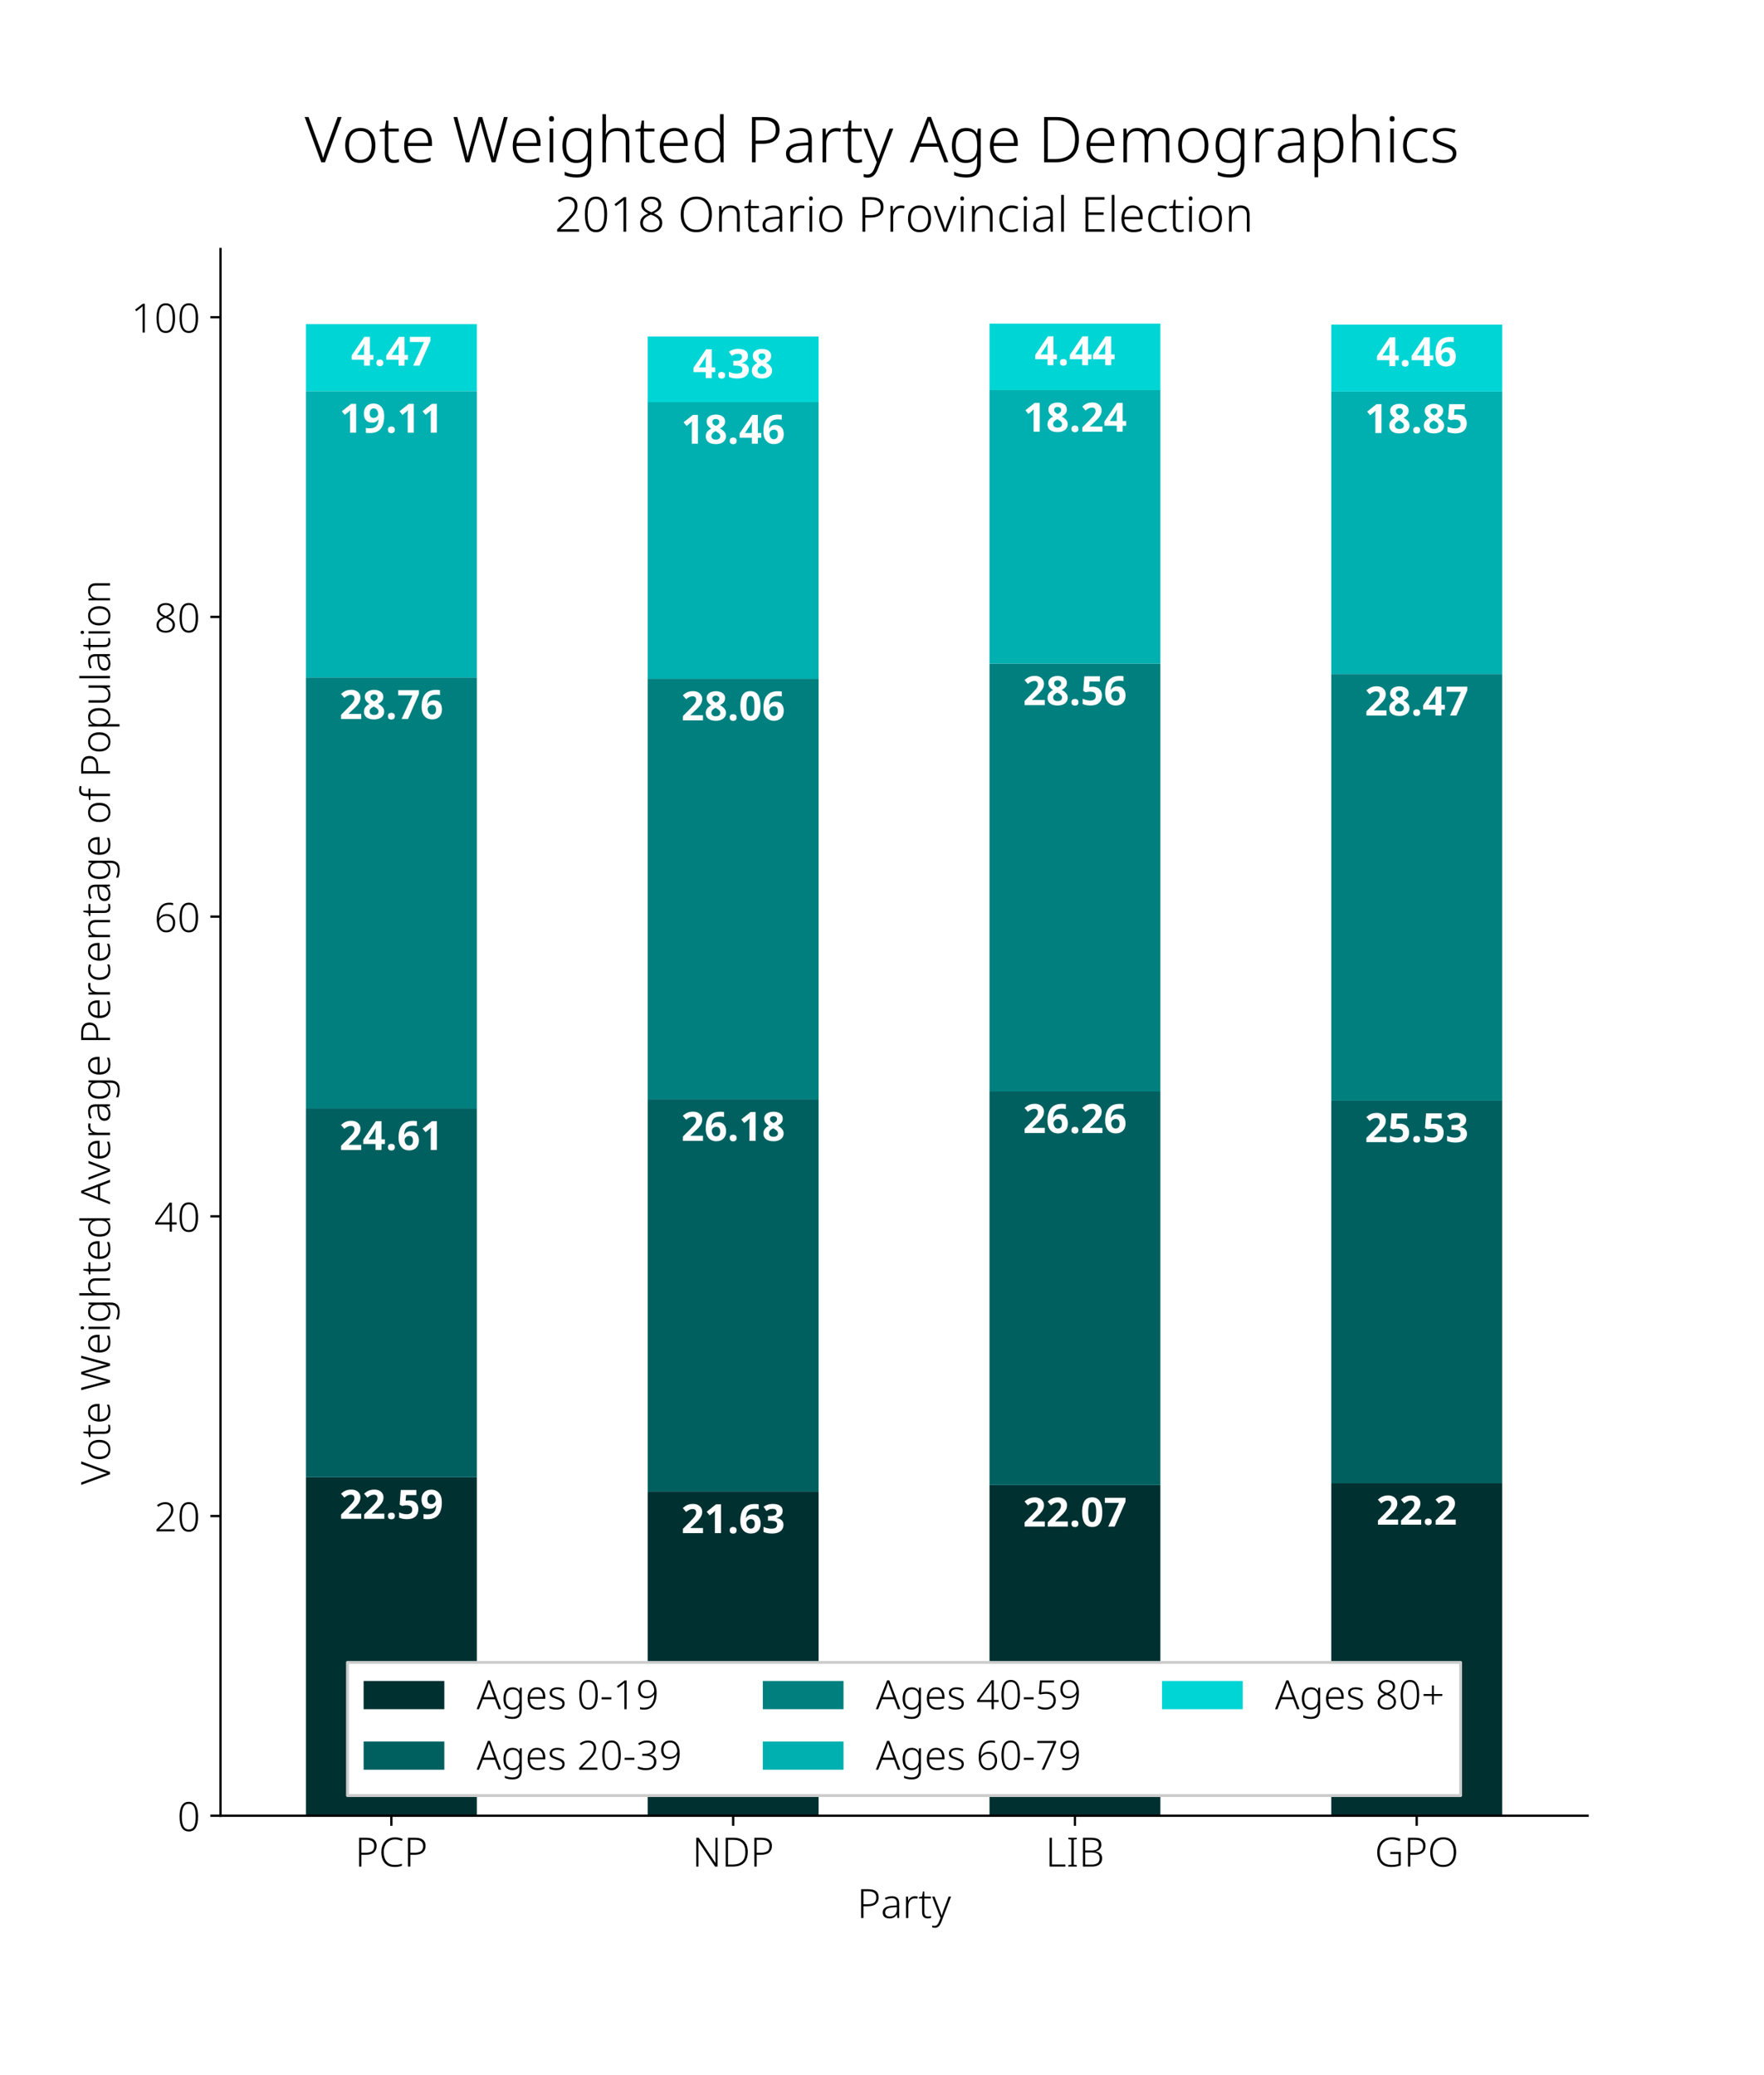 <?xml version="1.0" encoding="utf-8" standalone="no"?>
<!DOCTYPE svg PUBLIC "-//W3C//DTD SVG 1.1//EN"
  "http://www.w3.org/Graphics/SVG/1.1/DTD/svg11.dtd">
<!-- Created with matplotlib (http://matplotlib.org/) -->
<svg height="720pt" version="1.1" viewBox="0 0 612 720" width="612pt" xmlns="http://www.w3.org/2000/svg" xmlns:xlink="http://www.w3.org/1999/xlink">
 <defs>
  <style type="text/css">
*{stroke-linecap:butt;stroke-linejoin:round;}
  </style>
 </defs>
 <g id="figure_1">
  <g id="patch_1">
   <path d="M 0 720 
L 612 720 
L 612 0 
L 0 0 
z
" style="fill:#ffffff;"/>
  </g>
  <g id="axes_1">
   <g id="patch_2">
    <path d="M 76.5 630 
L 550.8 630 
L 550.8 86.4 
L 76.5 86.4 
z
" style="fill:#ffffff;"/>
   </g>
   <g id="patch_3">
    <path clip-path="url(#pd335970281)" d="M 106.144 630 
L 165.431 630 
L 165.431 512.554 
L 106.144 512.554 
z
" style="fill:#003030;"/>
   </g>
   <g id="patch_4">
    <path clip-path="url(#pd335970281)" d="M 224.719 630 
L 284.006 630 
L 284.006 517.534 
L 224.719 517.534 
z
" style="fill:#003030;"/>
   </g>
   <g id="patch_5">
    <path clip-path="url(#pd335970281)" d="M 343.294 630 
L 402.581 630 
L 402.581 515.258 
L 343.294 515.258 
z
" style="fill:#003030;"/>
   </g>
   <g id="patch_6">
    <path clip-path="url(#pd335970281)" d="M 461.869 630 
L 521.156 630 
L 521.156 514.592 
L 461.869 514.592 
z
" style="fill:#003030;"/>
   </g>
   <g id="patch_7">
    <path clip-path="url(#pd335970281)" d="M 106.144 512.554 
L 165.431 512.554 
L 165.431 384.599 
L 106.144 384.599 
z
" style="fill:#006060;"/>
   </g>
   <g id="patch_8">
    <path clip-path="url(#pd335970281)" d="M 224.719 517.534 
L 284.006 517.534 
L 284.006 381.424 
L 224.719 381.424 
z
" style="fill:#006060;"/>
   </g>
   <g id="patch_9">
    <path clip-path="url(#pd335970281)" d="M 343.294 515.258 
L 402.581 515.258 
L 402.581 378.708 
L 343.294 378.708 
z
" style="fill:#006060;"/>
   </g>
   <g id="patch_10">
    <path clip-path="url(#pd335970281)" d="M 461.869 514.592 
L 521.156 514.592 
L 521.156 381.869 
L 461.869 381.869 
z
" style="fill:#006060;"/>
   </g>
   <g id="patch_11">
    <path clip-path="url(#pd335970281)" d="M 106.144 384.599 
L 165.431 384.599 
L 165.431 235.063 
L 106.144 235.063 
z
" style="fill:#007f7f;"/>
   </g>
   <g id="patch_12">
    <path clip-path="url(#pd335970281)" d="M 224.719 381.424 
L 284.006 381.424 
L 284.006 235.527 
L 224.719 235.527 
z
" style="fill:#007f7f;"/>
   </g>
   <g id="patch_13">
    <path clip-path="url(#pd335970281)" d="M 343.294 378.708 
L 402.581 378.708 
L 402.581 230.234 
L 343.294 230.234 
z
" style="fill:#007f7f;"/>
   </g>
   <g id="patch_14">
    <path clip-path="url(#pd335970281)" d="M 461.869 381.869 
L 521.156 381.869 
L 521.156 233.843 
L 461.869 233.843 
z
" style="fill:#007f7f;"/>
   </g>
   <g id="patch_15">
    <path clip-path="url(#pd335970281)" d="M 106.144 235.063 
L 165.431 235.063 
L 165.431 135.706 
L 106.144 135.706 
z
" style="fill:#00afaf;"/>
   </g>
   <g id="patch_16">
    <path clip-path="url(#pd335970281)" d="M 224.719 235.527 
L 284.006 235.527 
L 284.006 139.534 
L 224.719 139.534 
z
" style="fill:#00afaf;"/>
   </g>
   <g id="patch_17">
    <path clip-path="url(#pd335970281)" d="M 343.294 230.234 
L 402.581 230.234 
L 402.581 135.372 
L 343.294 135.372 
z
" style="fill:#00afaf;"/>
   </g>
   <g id="patch_18">
    <path clip-path="url(#pd335970281)" d="M 461.869 233.843 
L 521.156 233.843 
L 521.156 135.821 
L 461.869 135.821 
z
" style="fill:#00afaf;"/>
   </g>
   <g id="patch_19">
    <path clip-path="url(#pd335970281)" d="M 106.144 135.706 
L 165.431 135.706 
L 165.431 112.463 
L 106.144 112.463 
z
" style="fill:#00d5d5;"/>
   </g>
   <g id="patch_20">
    <path clip-path="url(#pd335970281)" d="M 224.719 139.534 
L 284.006 139.534 
L 284.006 116.766 
L 224.719 116.766 
z
" style="fill:#00d5d5;"/>
   </g>
   <g id="patch_21">
    <path clip-path="url(#pd335970281)" d="M 343.294 135.372 
L 402.581 135.372 
L 402.581 112.286 
L 343.294 112.286 
z
" style="fill:#00d5d5;"/>
   </g>
   <g id="patch_22">
    <path clip-path="url(#pd335970281)" d="M 461.869 135.821 
L 521.156 135.821 
L 521.156 112.623 
L 461.869 112.623 
z
" style="fill:#00d5d5;"/>
   </g>
   <g id="matplotlib.axis_1">
    <g id="xtick_1">
     <g id="line2d_1">
      <defs>
       <path d="M 0 0 
L 0 3.5 
" id="m7247db485d" style="stroke:#000000;stroke-width:0.8;"/>
      </defs>
      <g>
       <use style="stroke:#000000;stroke-width:0.8;" x="135.787" xlink:href="#m7247db485d" y="630"/>
      </g>
     </g>
     <g id="text_1">
      <!-- PCP -->
      <defs>
       <path d="M 27.797 71.406 
Q 53.5 71.406 53.5 51.203 
Q 53.5 40.906 46.844 35.047 
Q 40.203 29.203 26.203 29.203 
L 15.797 29.203 
L 15.797 0 
L 10 0 
L 10 71.406 
z
M 27.203 66.297 
L 15.797 66.297 
L 15.797 34.203 
L 25.594 34.203 
Q 36 34.203 41.75 37.844 
Q 47.5 41.5 47.5 50.906 
Q 47.5 58.906 42.547 62.594 
Q 37.594 66.297 27.203 66.297 
z
" id="NotoSans-Light-50"/>
       <path d="M 40.406 67.203 
Q 31.594 67.203 25.297 63.25 
Q 19 59.297 15.641 52.25 
Q 12.297 45.203 12.297 35.797 
Q 12.297 26.203 15.344 19.094 
Q 18.406 12 24.406 8.094 
Q 30.406 4.203 39.406 4.203 
Q 44.594 4.203 48.938 5 
Q 53.297 5.797 57.203 7 
L 57.203 2 
Q 53.5 0.594 49.047 -0.203 
Q 44.594 -1 38.797 -1 
Q 28 -1 20.75 3.594 
Q 13.5 8.203 9.844 16.5 
Q 6.203 24.797 6.203 35.906 
Q 6.203 46.5 10.25 54.75 
Q 14.297 63 21.938 67.703 
Q 29.594 72.406 40.406 72.406 
Q 50.906 72.406 59.203 68.406 
L 56.906 63.406 
Q 49.094 67.203 40.406 67.203 
z
" id="NotoSans-Light-43"/>
      </defs>
      <g transform="translate(123.18 647.64)scale(0.14 -0.14)">
       <use xlink:href="#NotoSans-Light-50"/>
       <use x="58.9" xlink:href="#NotoSans-Light-43"/>
       <use x="121.2" xlink:href="#NotoSans-Light-50"/>
      </g>
     </g>
    </g>
    <g id="xtick_2">
     <g id="line2d_2">
      <g>
       <use style="stroke:#000000;stroke-width:0.8;" x="254.363" xlink:href="#m7247db485d" y="630"/>
      </g>
     </g>
     <g id="text_2">
      <!-- NDP -->
      <defs>
       <path d="M 62.797 0 
L 56.594 0 
L 15.297 62.406 
L 15 62.406 
Q 15.203 58.5 15.297 54.141 
Q 15.406 49.797 15.406 45 
L 15.406 0 
L 10 0 
L 10 71.406 
L 16.203 71.406 
L 57.406 9.203 
L 57.797 9.203 
Q 57.594 12.297 57.5 17.141 
Q 57.406 22 57.406 26.094 
L 57.406 71.406 
L 62.797 71.406 
z
" id="NotoSans-Light-4e"/>
       <path d="M 64.797 36.406 
Q 64.797 18.406 55.297 9.203 
Q 45.797 0 27.594 0 
L 10 0 
L 10 71.406 
L 29.797 71.406 
Q 46.797 71.406 55.797 62.453 
Q 64.797 53.5 64.797 36.406 
z
M 58.797 36.203 
Q 58.797 66.297 28.703 66.297 
L 15.797 66.297 
L 15.797 5.094 
L 27.203 5.094 
Q 58.797 5.094 58.797 36.203 
z
" id="NotoSans-Light-44"/>
      </defs>
      <g transform="translate(240.159 647.64)scale(0.14 -0.14)">
       <use xlink:href="#NotoSans-Light-4e"/>
       <use x="72.9" xlink:href="#NotoSans-Light-44"/>
       <use x="144" xlink:href="#NotoSans-Light-50"/>
      </g>
     </g>
    </g>
    <g id="xtick_3">
     <g id="line2d_3">
      <g>
       <use style="stroke:#000000;stroke-width:0.8;" x="372.938" xlink:href="#m7247db485d" y="630"/>
      </g>
     </g>
     <g id="text_3">
      <!-- LIB -->
      <defs>
       <path d="M 10 0 
L 10 71.406 
L 15.797 71.406 
L 15.797 5.203 
L 49.203 5.203 
L 49.203 0 
z
" id="NotoSans-Light-4c"/>
       <path d="M 26 0 
L 5 0 
L 5 3.594 
L 12.594 4.703 
L 12.594 66.594 
L 5 67.797 
L 5 71.406 
L 26 71.406 
L 26 67.797 
L 18.406 66.594 
L 18.406 4.703 
L 26 3.594 
z
" id="NotoSans-Light-49"/>
       <path d="M 10 71.406 
L 29.797 71.406 
Q 43 71.406 49.297 67.297 
Q 55.594 63.203 55.594 54 
Q 55.594 47.797 52 43.391 
Q 48.406 39 41.703 37.797 
L 41.703 37.406 
Q 49.5 36.203 53.547 32.047 
Q 57.594 27.906 57.594 20.297 
Q 57.594 13.406 54.438 8.906 
Q 51.297 4.406 45.641 2.203 
Q 40 0 32.594 0 
L 10 0 
z
M 15.797 39.906 
L 31.094 39.906 
Q 40.906 39.906 45.25 43.297 
Q 49.594 46.703 49.594 53.406 
Q 49.594 60.297 44.891 63.297 
Q 40.203 66.297 29.797 66.297 
L 15.797 66.297 
z
M 15.797 34.906 
L 15.797 5 
L 32.094 5 
Q 51.5 5 51.5 20.594 
Q 51.5 28 46.547 31.453 
Q 41.594 34.906 31.203 34.906 
z
" id="NotoSans-Light-42"/>
      </defs>
      <g transform="translate(362.732 647.64)scale(0.14 -0.14)">
       <use xlink:href="#NotoSans-Light-4c"/>
       <use x="51.5" xlink:href="#NotoSans-Light-49"/>
       <use x="82.6" xlink:href="#NotoSans-Light-42"/>
      </g>
     </g>
    </g>
    <g id="xtick_4">
     <g id="line2d_4">
      <g>
       <use style="stroke:#000000;stroke-width:0.8;" x="491.512" xlink:href="#m7247db485d" y="630"/>
      </g>
     </g>
     <g id="text_4">
      <!-- GPO -->
      <defs>
       <path d="M 38.703 36.406 
L 64.594 36.406 
L 64.594 3.203 
Q 59.406 1.094 53.594 0.047 
Q 47.797 -1 41 -1 
Q 24 -1 15.094 8.703 
Q 6.203 18.406 6.203 35.594 
Q 6.203 46.406 10.547 54.75 
Q 14.906 63.094 23.094 67.797 
Q 31.297 72.5 42.797 72.5 
Q 48.594 72.5 53.891 71.391 
Q 59.203 70.297 63.797 68.203 
L 61.406 63 
Q 52.297 67.297 42.406 67.297 
Q 33 67.297 26.25 63.297 
Q 19.5 59.297 15.844 52.141 
Q 12.203 45 12.203 35.594 
Q 12.203 20.203 19.844 12.141 
Q 27.5 4.094 42.203 4.094 
Q 47.406 4.094 51.453 4.844 
Q 55.5 5.594 58.797 6.703 
L 58.797 31.094 
L 38.703 31.094 
z
" id="NotoSans-Light-47"/>
       <path d="M 70.5 35.797 
Q 70.5 24.906 66.891 16.594 
Q 63.297 8.297 56.141 3.641 
Q 49 -1 38.406 -1 
Q 27.594 -1 20.438 3.641 
Q 13.297 8.297 9.75 16.641 
Q 6.203 25 6.203 35.906 
Q 6.203 46.797 9.844 55 
Q 13.5 63.203 20.75 67.844 
Q 28 72.5 38.703 72.5 
Q 49 72.5 56.047 68.047 
Q 63.094 63.594 66.797 55.391 
Q 70.5 47.203 70.5 35.797 
z
M 12.297 35.797 
Q 12.297 26.297 15.094 19.141 
Q 17.906 12 23.703 8.047 
Q 29.5 4.094 38.406 4.094 
Q 47.406 4.094 53.156 8.047 
Q 58.906 12 61.656 19.094 
Q 64.406 26.203 64.406 35.797 
Q 64.406 50.594 57.953 58.938 
Q 51.5 67.297 38.703 67.297 
Q 29.797 67.297 23.891 63.344 
Q 18 59.406 15.141 52.297 
Q 12.297 45.203 12.297 35.797 
z
" id="NotoSans-Light-4f"/>
      </defs>
      <g transform="translate(476.945 647.64)scale(0.14 -0.14)">
       <use xlink:href="#NotoSans-Light-47"/>
       <use x="72.4" xlink:href="#NotoSans-Light-50"/>
       <use x="131.3" xlink:href="#NotoSans-Light-4f"/>
      </g>
     </g>
    </g>
    <g id="text_5">
     <!-- Party -->
     <defs>
      <path d="M 27.594 54.094 
Q 36.594 54.094 41 49.688 
Q 45.406 45.297 45.406 35.797 
L 45.406 0 
L 41.094 0 
L 40 9 
L 39.797 9 
Q 37 4.5 32.797 1.75 
Q 28.594 -1 21.203 -1 
Q 13.594 -1 9.141 2.797 
Q 4.703 6.594 4.703 13.906 
Q 4.703 21.797 11.141 26 
Q 17.594 30.203 30.094 30.703 
L 39.797 31.203 
L 39.797 34.906 
Q 39.797 42.797 36.641 46.047 
Q 33.5 49.297 27.406 49.297 
Q 23.297 49.297 19.5 48.25 
Q 15.703 47.203 11.906 45.203 
L 10.094 49.797 
Q 13.797 51.703 18.297 52.891 
Q 22.797 54.094 27.594 54.094 
z
M 39.797 26.797 
L 30.797 26.406 
Q 20.594 26 15.594 22.953 
Q 10.594 19.906 10.594 13.797 
Q 10.594 8.906 13.688 6.344 
Q 16.797 3.797 22.203 3.797 
Q 30.5 3.797 35.047 8.5 
Q 39.594 13.203 39.797 21.703 
z
" id="NotoSans-Light-61"/>
      <path d="M 30.594 54.094 
Q 34.797 54.094 37.797 53.203 
L 37 48 
Q 35.406 48.406 33.797 48.594 
Q 32.203 48.797 30.406 48.797 
Q 23 48.797 18.75 43.438 
Q 14.5 38.094 14.5 29.203 
L 14.5 0 
L 8.797 0 
L 8.797 53.203 
L 13.594 53.203 
L 14.203 43.203 
L 14.5 43.203 
Q 16.5 47.703 20.547 50.891 
Q 24.594 54.094 30.594 54.094 
z
" id="NotoSans-Light-72"/>
      <path d="M 23.797 3.797 
Q 26 3.797 28.047 4.141 
Q 30.094 4.5 31.5 5 
L 31.5 0.406 
Q 29.906 -0.203 27.75 -0.594 
Q 25.594 -1 23 -1 
Q 16.406 -1 12.797 2.75 
Q 9.203 6.5 9.203 14.797 
L 9.203 48.594 
L 1.297 48.594 
L 1.297 51.797 
L 9.203 53.594 
L 11.203 65.906 
L 14.797 65.906 
L 14.797 53.203 
L 31.203 53.203 
L 31.203 48.594 
L 14.797 48.594 
L 14.797 15 
Q 14.797 3.797 23.797 3.797 
z
" id="NotoSans-Light-74"/>
      <path d="M 0 53.203 
L 6.094 53.203 
L 18.797 20.094 
Q 20.406 15.703 21.594 12.25 
Q 22.797 8.797 23.5 6.094 
L 23.797 6.094 
Q 24.5 8.406 25.703 12 
Q 26.906 15.594 28.5 20 
L 40.906 53.203 
L 47 53.203 
L 23 -9.5 
Q 20.297 -16.5 16.594 -20.344 
Q 12.906 -24.203 6.594 -24.203 
Q 4.594 -24.203 3.094 -23.891 
Q 1.594 -23.594 0.203 -23.203 
L 0.203 -18.406 
Q 2.797 -19.297 5.906 -19.297 
Q 10.094 -19.297 12.75 -16.688 
Q 15.406 -14.094 17.406 -8.797 
L 20.906 0.203 
z
" id="NotoSans-Light-79"/>
     </defs>
     <g transform="translate(297.353 665.498)scale(0.14 -0.14)">
      <use xlink:href="#NotoSans-Light-50"/>
      <use x="58.9" xlink:href="#NotoSans-Light-61"/>
      <use x="112.5" xlink:href="#NotoSans-Light-72"/>
      <use x="151.9" xlink:href="#NotoSans-Light-74"/>
      <use x="185.9" xlink:href="#NotoSans-Light-79"/>
     </g>
    </g>
   </g>
   <g id="matplotlib.axis_2">
    <g id="ytick_1">
     <g id="line2d_5">
      <defs>
       <path d="M 0 0 
L -3.5 0 
" id="mdea861bf43" style="stroke:#000000;stroke-width:0.8;"/>
      </defs>
      <g>
       <use style="stroke:#000000;stroke-width:0.8;" x="76.5" xlink:href="#mdea861bf43" y="630"/>
      </g>
     </g>
     <g id="text_6">
      <!-- 0 -->
      <defs>
       <path d="M 51.5 35.906 
Q 51.5 18 45.953 8.5 
Q 40.406 -1 28.5 -1 
Q 17.203 -1 11.391 8.391 
Q 5.594 17.797 5.594 35.906 
Q 5.594 46.797 7.844 55.047 
Q 10.094 63.297 15.141 67.891 
Q 20.203 72.5 28.594 72.5 
Q 36.797 72.5 41.844 68 
Q 46.906 63.5 49.203 55.25 
Q 51.5 47 51.5 35.906 
z
M 11.297 35.906 
Q 11.297 19.797 15.438 11.891 
Q 19.594 4 28.5 4 
Q 37.594 4 41.641 11.891 
Q 45.703 19.797 45.703 35.906 
Q 45.703 45.797 44.141 52.891 
Q 42.594 60 38.844 63.75 
Q 35.094 67.5 28.594 67.5 
Q 22.094 67.5 18.297 63.703 
Q 14.5 59.906 12.891 52.797 
Q 11.297 45.703 11.297 35.906 
z
" id="NotoSans-Light-30"/>
      </defs>
      <g transform="translate(61.507 635.32)scale(0.14 -0.14)">
       <use xlink:href="#NotoSans-Light-30"/>
      </g>
     </g>
    </g>
    <g id="ytick_2">
     <g id="line2d_6">
      <g>
       <use style="stroke:#000000;stroke-width:0.8;" x="76.5" xlink:href="#mdea861bf43" y="526.013"/>
      </g>
     </g>
     <g id="text_7">
      <!-- 20 -->
      <defs>
       <path d="M 50.594 0 
L 5.406 0 
L 5.406 4.797 
L 25.906 26.094 
Q 31 31.406 34.5 35.594 
Q 38 39.797 39.797 44 
Q 41.594 48.203 41.594 53.406 
Q 41.594 60.094 37.688 63.75 
Q 33.797 67.406 27.203 67.406 
Q 22.406 67.406 18.203 65.703 
Q 14 64 9.906 60.797 
L 6.797 64.797 
Q 11.203 68.406 16.391 70.406 
Q 21.594 72.406 27.203 72.406 
Q 36.406 72.406 41.906 67.297 
Q 47.406 62.203 47.406 53.594 
Q 47.406 47.797 45.344 43 
Q 43.297 38.203 39.547 33.594 
Q 35.797 29 30.594 23.797 
L 12.703 5.5 
L 12.703 5.203 
L 50.594 5.203 
z
" id="NotoSans-Light-32"/>
      </defs>
      <g transform="translate(53.514 531.333)scale(0.14 -0.14)">
       <use xlink:href="#NotoSans-Light-32"/>
       <use x="57.1" xlink:href="#NotoSans-Light-30"/>
      </g>
     </g>
    </g>
    <g id="ytick_3">
     <g id="line2d_7">
      <g>
       <use style="stroke:#000000;stroke-width:0.8;" x="76.5" xlink:href="#mdea861bf43" y="422.026"/>
      </g>
     </g>
     <g id="text_8">
      <!-- 40 -->
      <defs>
       <path d="M 55.594 17.797 
L 43.703 17.797 
L 43.703 0 
L 38.203 0 
L 38.203 17.797 
L 2.297 17.797 
L 2.297 22.406 
L 37.797 71.797 
L 43.703 71.797 
L 43.703 23 
L 55.594 23 
z
M 38.203 23 
L 38.203 49.5 
Q 38.203 55.297 38.25 58.641 
Q 38.297 62 38.406 65.5 
L 38.203 65.5 
Q 36.797 63.203 35.594 61.203 
Q 34.406 59.203 32.797 56.906 
L 8.297 23 
z
" id="NotoSans-Light-34"/>
      </defs>
      <g transform="translate(53.514 427.346)scale(0.14 -0.14)">
       <use xlink:href="#NotoSans-Light-34"/>
       <use x="57.1" xlink:href="#NotoSans-Light-30"/>
      </g>
     </g>
    </g>
    <g id="ytick_4">
     <g id="line2d_8">
      <g>
       <use style="stroke:#000000;stroke-width:0.8;" x="76.5" xlink:href="#mdea861bf43" y="318.039"/>
      </g>
     </g>
     <g id="text_9">
      <!-- 60 -->
      <defs>
       <path d="M 6.203 30.406 
Q 6.203 43.203 9.453 52.641 
Q 12.703 62.094 19.547 67.297 
Q 26.406 72.5 37.406 72.5 
Q 42.906 72.5 46.797 71.406 
L 46.797 66.297 
Q 45 67 42.594 67.297 
Q 40.203 67.594 37.594 67.594 
Q 24.703 67.594 18.453 58.891 
Q 12.203 50.203 11.797 34.203 
L 12.203 34.203 
Q 14.297 38.094 18.891 41.188 
Q 23.5 44.297 31.094 44.297 
Q 40.703 44.297 46.297 38.547 
Q 51.906 32.797 51.906 22.797 
Q 51.906 12 46.047 5.5 
Q 40.203 -1 29.797 -1 
Q 22.203 -1 16.953 3.047 
Q 11.703 7.094 8.953 14.141 
Q 6.203 21.203 6.203 30.406 
z
M 29.797 3.906 
Q 37.406 3.906 41.797 8.75 
Q 46.203 13.594 46.203 22.797 
Q 46.203 30.594 42.203 35.094 
Q 38.203 39.594 30.203 39.594 
Q 24.703 39.594 20.641 37.391 
Q 16.594 35.203 14.391 31.844 
Q 12.203 28.5 12.203 25.203 
Q 12.203 22.094 13.094 18.438 
Q 14 14.797 16.047 11.5 
Q 18.094 8.203 21.438 6.047 
Q 24.797 3.906 29.797 3.906 
z
" id="NotoSans-Light-36"/>
      </defs>
      <g transform="translate(53.514 323.359)scale(0.14 -0.14)">
       <use xlink:href="#NotoSans-Light-36"/>
       <use x="57.1" xlink:href="#NotoSans-Light-30"/>
      </g>
     </g>
    </g>
    <g id="ytick_5">
     <g id="line2d_9">
      <g>
       <use style="stroke:#000000;stroke-width:0.8;" x="76.5" xlink:href="#mdea861bf43" y="214.052"/>
      </g>
     </g>
     <g id="text_10">
      <!-- 80 -->
      <defs>
       <path d="M 28.406 72.406 
Q 37.594 72.406 43.25 68.047 
Q 48.906 63.703 48.906 55.703 
Q 48.906 49.203 44.656 45.047 
Q 40.406 40.906 33.797 38 
Q 41.594 34.797 46.391 30.297 
Q 51.203 25.797 51.203 18.297 
Q 51.203 12.203 48.25 7.891 
Q 45.297 3.594 40.141 1.297 
Q 35 -1 28.406 -1 
Q 17.906 -1 11.75 4.094 
Q 5.594 9.203 5.594 17.797 
Q 5.594 23 7.797 26.75 
Q 10 30.5 13.797 33.141 
Q 17.594 35.797 22.406 37.703 
Q 18.406 39.594 15.156 41.938 
Q 11.906 44.297 9.953 47.641 
Q 8 51 8 55.594 
Q 8 60.797 10.641 64.594 
Q 13.297 68.406 17.891 70.406 
Q 22.5 72.406 28.406 72.406 
z
M 28.406 67.594 
Q 22 67.594 17.797 64.391 
Q 13.594 61.203 13.594 55.406 
Q 13.594 49.5 17.844 46.141 
Q 22.094 42.797 28.797 40.297 
Q 35.5 43.094 39.344 46.5 
Q 43.203 49.906 43.203 55.594 
Q 43.203 61.406 39.203 64.5 
Q 35.203 67.594 28.406 67.594 
z
M 11.297 17.797 
Q 11.297 11.5 15.75 7.594 
Q 20.203 3.703 28.203 3.703 
Q 36.203 3.703 40.891 7.547 
Q 45.594 11.406 45.594 18.203 
Q 45.594 24 41.438 27.844 
Q 37.297 31.703 29.797 34.406 
L 27.594 35.203 
Q 20.203 32.5 15.75 28.547 
Q 11.297 24.594 11.297 17.797 
z
" id="NotoSans-Light-38"/>
      </defs>
      <g transform="translate(53.514 219.372)scale(0.14 -0.14)">
       <use xlink:href="#NotoSans-Light-38"/>
       <use x="57.1" xlink:href="#NotoSans-Light-30"/>
      </g>
     </g>
    </g>
    <g id="ytick_6">
     <g id="line2d_10">
      <g>
       <use style="stroke:#000000;stroke-width:0.8;" x="76.5" xlink:href="#mdea861bf43" y="110.064"/>
      </g>
     </g>
     <g id="text_11">
      <!-- 100 -->
      <defs>
       <path d="M 33.797 0 
L 28.203 0 
L 28.203 53.094 
Q 28.203 57.406 28.203 60.156 
Q 28.203 62.906 28.406 65.406 
Q 27 64 25.797 63 
Q 24.594 62 22.594 60.406 
L 12.594 52.797 
L 9.594 56.797 
L 29 71.406 
L 33.797 71.406 
z
" id="NotoSans-Light-31"/>
      </defs>
      <g transform="translate(45.521 115.384)scale(0.14 -0.14)">
       <use xlink:href="#NotoSans-Light-31"/>
       <use x="57.1" xlink:href="#NotoSans-Light-30"/>
       <use x="114.2" xlink:href="#NotoSans-Light-30"/>
      </g>
     </g>
    </g>
    <g id="text_12">
     <!-- Vote Weighted Average Percentage of Population -->
     <defs>
      <path d="M 58.203 71.406 
L 32 0 
L 26.203 0 
L 0 71.406 
L 6.094 71.406 
L 25 19.906 
Q 26.297 16.297 27.344 13 
Q 28.406 9.703 29.094 6.797 
Q 29.797 9.703 30.797 12.891 
Q 31.797 16.094 33.203 20 
L 52 71.406 
z
" id="NotoSans-Light-56"/>
      <path d="M 53.297 26.594 
Q 53.297 18.297 50.547 12.094 
Q 47.797 5.906 42.438 2.453 
Q 37.094 -1 29.406 -1 
Q 22 -1 16.703 2.391 
Q 11.406 5.797 8.547 12 
Q 5.703 18.203 5.703 26.594 
Q 5.703 39.594 12.141 46.891 
Q 18.594 54.203 29.797 54.203 
Q 37.406 54.203 42.656 50.75 
Q 47.906 47.297 50.594 41.094 
Q 53.297 34.906 53.297 26.594 
z
M 11.594 26.594 
Q 11.594 16.406 15.891 10.156 
Q 20.203 3.906 29.406 3.906 
Q 38.703 3.906 43.047 10.156 
Q 47.406 16.406 47.406 26.594 
Q 47.406 33.203 45.594 38.297 
Q 43.797 43.406 39.891 46.297 
Q 36 49.203 29.703 49.203 
Q 20.594 49.203 16.094 43.203 
Q 11.594 37.203 11.594 26.594 
z
" id="NotoSans-Light-6f"/>
      <path d="M 29 54.203 
Q 35.797 54.203 40.391 51.047 
Q 45 47.906 47.297 42.406 
Q 49.594 36.906 49.594 29.797 
L 49.594 25.797 
L 11.594 25.797 
Q 11.594 15.297 16.5 9.641 
Q 21.406 4 30.594 4 
Q 35.594 4 39.297 4.797 
Q 43 5.594 47.406 7.594 
L 47.406 2.406 
Q 43.406 0.594 39.5 -0.203 
Q 35.594 -1 30.406 -1 
Q 18.5 -1 12.094 6.297 
Q 5.703 13.594 5.703 26.203 
Q 5.703 34.297 8.453 40.641 
Q 11.203 47 16.391 50.594 
Q 21.594 54.203 29 54.203 
z
M 28.906 49.406 
Q 21.594 49.406 17.047 44.5 
Q 12.5 39.594 11.703 30.594 
L 43.594 30.594 
Q 43.594 39 40.047 44.203 
Q 36.5 49.406 28.906 49.406 
z
" id="NotoSans-Light-65"/>
      <path id="NotoSans-Light-20"/>
      <path d="M 87.797 71.406 
L 68.406 0 
L 62.594 0 
L 47.594 52.5 
Q 45.594 59.906 44.594 64.203 
Q 44.297 62.203 43.641 59.391 
Q 43 56.594 42.094 53.406 
L 27.203 0 
L 21.406 0 
L 2.297 71.406 
L 8.297 71.406 
L 21.203 22.406 
Q 22.297 18.203 23.141 14.75 
Q 24 11.297 24.594 8 
Q 25.203 11.406 26 15 
Q 26.797 18.594 28 22.703 
L 41.797 71.406 
L 47.594 71.406 
L 61.797 22.406 
Q 63.203 18.094 64 14.547 
Q 64.797 11 65.406 7.797 
Q 65.797 11.094 66.594 14.547 
Q 67.406 18 68.594 22.297 
L 81.797 71.406 
z
" id="NotoSans-Light-57"/>
      <path d="M 11.594 72.906 
Q 15.594 72.906 15.594 68.594 
Q 15.594 64.203 11.594 64.203 
Q 7.797 64.203 7.797 68.594 
Q 7.797 72.906 11.594 72.906 
z
M 14.406 53.203 
L 14.406 0 
L 8.797 0 
L 8.797 53.203 
z
" id="NotoSans-Light-69"/>
      <path d="M 28.203 54.203 
Q 34.5 54.203 38.641 51.797 
Q 42.797 49.406 45.297 45.094 
L 45.594 45.094 
L 46.5 53.203 
L 51.094 53.203 
L 51.094 -1.703 
Q 51.094 -12.203 45.75 -18.094 
Q 40.406 -24 28.203 -24 
Q 22.203 -24 17.594 -23 
Q 13 -22 9.203 -20.406 
L 9.203 -14.906 
Q 13 -16.797 17.844 -17.938 
Q 22.703 -19.094 28.406 -19.094 
Q 37.094 -19.094 41.25 -14.5 
Q 45.406 -9.906 45.406 -2 
L 45.406 1.094 
Q 45.406 3.203 45.5 5.297 
Q 45.594 7.406 45.703 9.406 
L 45.406 9.406 
Q 43.203 4.203 38.594 1.594 
Q 34 -1 27.594 -1 
Q 17.203 -1 11.453 6 
Q 5.703 13 5.703 26.203 
Q 5.703 39.094 11.453 46.641 
Q 17.203 54.203 28.203 54.203 
z
M 28.797 49.203 
Q 20.203 49.203 15.891 43.141 
Q 11.594 37.094 11.594 26.094 
Q 11.594 15.203 15.844 9.5 
Q 20.094 3.797 28.203 3.797 
Q 34.797 3.797 38.547 6.5 
Q 42.297 9.203 43.891 13.891 
Q 45.5 18.594 45.5 24.594 
L 45.5 28 
Q 45.5 38.203 41.75 43.703 
Q 38 49.203 28.797 49.203 
z
" id="NotoSans-Light-67"/>
      <path d="M 14.406 76 
L 14.406 51.594 
Q 14.406 47.594 14.094 44 
L 14.5 44 
Q 16.5 48.406 21.094 51.297 
Q 25.703 54.203 32.5 54.203 
Q 41.594 54.203 46.438 49.5 
Q 51.297 44.797 51.297 34.797 
L 51.297 0 
L 45.594 0 
L 45.594 34.406 
Q 45.594 42 42.141 45.594 
Q 38.703 49.203 32 49.203 
Q 14.406 49.203 14.406 29 
L 14.406 0 
L 8.797 0 
L 8.797 76 
z
" id="NotoSans-Light-68"/>
      <path d="M 27.906 -1 
Q 17.203 -1 11.453 5.844 
Q 5.703 12.703 5.703 26 
Q 5.703 39.797 11.75 47 
Q 17.797 54.203 28.406 54.203 
Q 35.094 54.203 39.297 51.297 
Q 43.5 48.406 45.5 44 
L 45.906 44 
Q 45.797 46.406 45.641 49.297 
Q 45.5 52.203 45.5 54.406 
L 45.5 76 
L 51.203 76 
L 51.203 0 
L 46.594 0 
L 45.797 9.203 
L 45.5 9.203 
Q 43.406 5 39.203 2 
Q 35 -1 27.906 -1 
z
M 28.594 3.906 
Q 37.797 3.906 41.688 9.5 
Q 45.594 15.094 45.594 25.594 
L 45.594 26.594 
Q 45.594 37.594 41.688 43.438 
Q 37.797 49.297 29 49.297 
Q 20.406 49.297 16 43.25 
Q 11.594 37.203 11.594 26 
Q 11.594 15.094 15.797 9.5 
Q 20 3.906 28.594 3.906 
z
" id="NotoSans-Light-64"/>
      <path d="M 54.703 0 
L 45.203 24.594 
L 15.594 24.594 
L 5.906 0 
L 0 0 
L 28 71.594 
L 33.406 71.594 
L 60.797 0 
z
M 43.406 29.797 
L 33.797 55.594 
Q 33.406 57 32.406 60 
Q 31.406 63 30.594 65.297 
Q 29.797 62.703 28.891 60.047 
Q 28 57.406 27.406 55.5 
L 17.5 29.797 
z
" id="NotoSans-Light-41"/>
      <path d="M 20.406 0 
L 0 53.203 
L 6 53.203 
L 19.203 17.906 
Q 20.5 14.594 21.547 11.391 
Q 22.594 8.203 23.203 5.703 
L 23.594 5.703 
Q 24.297 8.203 25.344 11.453 
Q 26.406 14.703 27.594 17.906 
L 40.797 53.203 
L 46.906 53.203 
L 26.5 0 
z
" id="NotoSans-Light-76"/>
      <path d="M 30.094 -1 
Q 18.406 -1 12.047 6.141 
Q 5.703 13.297 5.703 26.297 
Q 5.703 35.203 8.891 41.453 
Q 12.094 47.703 17.844 50.953 
Q 23.594 54.203 31.203 54.203 
Q 35.094 54.203 38.438 53.5 
Q 41.797 52.797 44.406 51.594 
L 42.797 46.594 
Q 37.203 49.094 31.203 49.094 
Q 21.797 49.094 16.688 43 
Q 11.594 36.906 11.594 26.406 
Q 11.594 16.406 16.094 10.203 
Q 20.594 4 30 4 
Q 34 4 37.5 4.797 
Q 41 5.594 43.797 6.906 
L 43.797 1.797 
Q 41.203 0.5 37.797 -0.25 
Q 34.406 -1 30.094 -1 
z
" id="NotoSans-Light-63"/>
      <path d="M 32.594 54.203 
Q 41.703 54.203 46.5 49.5 
Q 51.297 44.797 51.297 34.797 
L 51.297 0 
L 45.594 0 
L 45.594 34.406 
Q 45.594 42 42.141 45.594 
Q 38.703 49.203 32 49.203 
Q 14.406 49.203 14.406 29 
L 14.406 0 
L 8.797 0 
L 8.797 53.203 
L 13.406 53.203 
L 14.203 44 
L 14.594 44 
Q 16.703 48.406 21.25 51.297 
Q 25.797 54.203 32.594 54.203 
z
" id="NotoSans-Light-6e"/>
      <path d="M 29.5 48.594 
L 16.797 48.594 
L 16.797 0 
L 11.094 0 
L 11.094 48.594 
L 1.297 48.594 
L 1.297 51.703 
L 11.094 53.406 
L 11.094 58.594 
Q 11.094 67.797 15.047 72.141 
Q 19 76.5 27 76.5 
Q 29.797 76.5 32.094 76.047 
Q 34.406 75.594 36.297 75 
L 35 70.203 
Q 33.203 70.797 31.141 71.188 
Q 29.094 71.594 27 71.594 
Q 21.594 71.594 19.188 68.547 
Q 16.797 65.5 16.797 58.703 
L 16.797 53.203 
L 29.5 53.203 
z
" id="NotoSans-Light-66"/>
      <path d="M 32.594 54.203 
Q 42.797 54.203 48.547 47.344 
Q 54.297 40.5 54.297 26.906 
Q 54.297 13.297 48.344 6.141 
Q 42.406 -1 32.094 -1 
Q 25 -1 20.75 2 
Q 16.5 5 14.5 9.203 
L 14.094 9.203 
Q 14.203 6.594 14.344 3.688 
Q 14.5 0.797 14.5 -1.797 
L 14.5 -23.594 
L 8.797 -23.594 
L 8.797 53.203 
L 13.5 53.203 
L 14.203 43.203 
L 14.5 43.203 
Q 16.5 47.594 20.844 50.891 
Q 25.203 54.203 32.594 54.203 
z
M 31.797 49.203 
Q 23 49.203 18.797 43.641 
Q 14.594 38.094 14.5 27.594 
L 14.5 26.594 
Q 14.5 15.203 18.641 9.547 
Q 22.797 3.906 31.406 3.906 
Q 39.594 3.906 44 10 
Q 48.406 16.094 48.406 27 
Q 48.406 37.703 44.25 43.453 
Q 40.094 49.203 31.797 49.203 
z
" id="NotoSans-Light-70"/>
      <path d="M 50.703 53.203 
L 50.703 0 
L 46 0 
L 45.203 9.094 
L 44.906 9.094 
Q 42.703 4.797 38.141 1.891 
Q 33.594 -1 26.797 -1 
Q 8 -1 8 18.406 
L 8 53.203 
L 13.797 53.203 
L 13.797 18.797 
Q 13.797 11.203 17.188 7.547 
Q 20.594 3.906 27.406 3.906 
Q 45 3.906 45 24.203 
L 45 53.203 
z
" id="NotoSans-Light-75"/>
      <path d="M 14.5 0 
L 8.797 0 
L 8.797 76 
L 14.5 76 
z
" id="NotoSans-Light-6c"/>
     </defs>
     <g transform="translate(38.161 515.207)rotate(-90)scale(0.14 -0.14)">
      <use xlink:href="#NotoSans-Light-56"/>
      <use x="58.2" xlink:href="#NotoSans-Light-6f"/>
      <use x="117.2" xlink:href="#NotoSans-Light-74"/>
      <use x="151.2" xlink:href="#NotoSans-Light-65"/>
      <use x="206.4" xlink:href="#NotoSans-Light-20"/>
      <use x="232.4" xlink:href="#NotoSans-Light-57"/>
      <use x="322.4" xlink:href="#NotoSans-Light-65"/>
      <use x="377.6" xlink:href="#NotoSans-Light-69"/>
      <use x="400.8" xlink:href="#NotoSans-Light-67"/>
      <use x="460.7" xlink:href="#NotoSans-Light-68"/>
      <use x="520.3" xlink:href="#NotoSans-Light-74"/>
      <use x="554.3" xlink:href="#NotoSans-Light-65"/>
      <use x="609.5" xlink:href="#NotoSans-Light-64"/>
      <use x="669.4" xlink:href="#NotoSans-Light-20"/>
      <use x="695.4" xlink:href="#NotoSans-Light-41"/>
      <use x="756.2" xlink:href="#NotoSans-Light-76"/>
      <use x="803.1" xlink:href="#NotoSans-Light-65"/>
      <use x="858.3" xlink:href="#NotoSans-Light-72"/>
      <use x="897.7" xlink:href="#NotoSans-Light-61"/>
      <use x="951.3" xlink:href="#NotoSans-Light-67"/>
      <use x="1011.2" xlink:href="#NotoSans-Light-65"/>
      <use x="1066.4" xlink:href="#NotoSans-Light-20"/>
      <use x="1092.4" xlink:href="#NotoSans-Light-50"/>
      <use x="1151.3" xlink:href="#NotoSans-Light-65"/>
      <use x="1206.5" xlink:href="#NotoSans-Light-72"/>
      <use x="1245.9" xlink:href="#NotoSans-Light-63"/>
      <use x="1293.5" xlink:href="#NotoSans-Light-65"/>
      <use x="1348.7" xlink:href="#NotoSans-Light-6e"/>
      <use x="1408.3" xlink:href="#NotoSans-Light-74"/>
      <use x="1442.3" xlink:href="#NotoSans-Light-61"/>
      <use x="1495.9" xlink:href="#NotoSans-Light-67"/>
      <use x="1555.8" xlink:href="#NotoSans-Light-65"/>
      <use x="1611" xlink:href="#NotoSans-Light-20"/>
      <use x="1637" xlink:href="#NotoSans-Light-6f"/>
      <use x="1696" xlink:href="#NotoSans-Light-66"/>
      <use x="1726.9" xlink:href="#NotoSans-Light-20"/>
      <use x="1752.9" xlink:href="#NotoSans-Light-50"/>
      <use x="1811.8" xlink:href="#NotoSans-Light-6f"/>
      <use x="1870.8" xlink:href="#NotoSans-Light-70"/>
      <use x="1930.7" xlink:href="#NotoSans-Light-75"/>
      <use x="1990.3" xlink:href="#NotoSans-Light-6c"/>
      <use x="2013.5" xlink:href="#NotoSans-Light-61"/>
      <use x="2067.1" xlink:href="#NotoSans-Light-74"/>
      <use x="2101.1" xlink:href="#NotoSans-Light-69"/>
      <use x="2124.3" xlink:href="#NotoSans-Light-6f"/>
      <use x="2183.3" xlink:href="#NotoSans-Light-6e"/>
     </g>
    </g>
   </g>
   <g id="patch_23">
    <path d="M 76.5 630 
L 76.5 86.4 
" style="fill:none;stroke:#000000;stroke-linecap:square;stroke-linejoin:miter;stroke-width:0.8;"/>
   </g>
   <g id="patch_24">
    <path d="M 76.5 630 
L 550.8 630 
" style="fill:none;stroke:#000000;stroke-linecap:square;stroke-linejoin:miter;stroke-width:0.8;"/>
   </g>
   <g id="text_13">
    <!-- 22.59 -->
    <defs>
     <path d="M 53.906 0 
L 4 0 
L 4 10.5 
L 21.906 28.594 
Q 27.297 34.203 30.594 37.953 
Q 33.906 41.703 35.406 44.75 
Q 36.906 47.797 36.906 51.297 
Q 36.906 55.594 34.547 57.688 
Q 32.203 59.797 28.203 59.797 
Q 24.094 59.797 20.188 57.891 
Q 16.297 56 12 52.5 
L 3.797 62.203 
Q 6.797 64.797 10.297 67.141 
Q 13.797 69.5 18.344 70.953 
Q 22.906 72.406 29.297 72.406 
Q 36.297 72.406 41.344 69.844 
Q 46.406 67.297 49.156 62.938 
Q 51.906 58.594 51.906 53.094 
Q 51.906 47.203 49.547 42.297 
Q 47.203 37.406 42.75 32.594 
Q 38.297 27.797 32 22 
L 22.797 13.406 
L 22.797 12.703 
L 53.906 12.703 
z
" id="NotoSans-Bold-32"/>
     <path d="M 5.703 7 
Q 5.703 11.594 8.203 13.438 
Q 10.703 15.297 14.297 15.297 
Q 17.797 15.297 20.297 13.438 
Q 22.797 11.594 22.797 7 
Q 22.797 2.594 20.297 0.641 
Q 17.797 -1.297 14.297 -1.297 
Q 10.703 -1.297 8.203 0.641 
Q 5.703 2.594 5.703 7 
z
" id="NotoSans-Bold-2e"/>
     <path d="M 30 45.594 
Q 36.5 45.594 41.594 43.094 
Q 46.703 40.594 49.641 35.797 
Q 52.594 31 52.594 23.906 
Q 52.594 12.297 45.391 5.641 
Q 38.203 -1 24.094 -1 
Q 18.5 -1 13.547 0 
Q 8.594 1 4.906 2.906 
L 4.906 15.906 
Q 8.594 14 13.797 12.641 
Q 19 11.297 23.594 11.297 
Q 30.297 11.297 33.844 14.047 
Q 37.406 16.797 37.406 22.594 
Q 37.406 33.406 23.094 33.406 
Q 20.297 33.406 17.297 32.844 
Q 14.297 32.297 12.297 31.797 
L 6.297 35 
L 9 71.406 
L 47.703 71.406 
L 47.703 58.594 
L 22.203 58.594 
L 20.906 44.594 
Q 22.594 44.906 24.547 45.25 
Q 26.5 45.594 30 45.594 
z
" id="NotoSans-Bold-35"/>
     <path d="M 53.594 40.906 
Q 53.594 34.797 52.688 28.75 
Q 51.797 22.703 49.547 17.344 
Q 47.297 12 43.25 7.844 
Q 39.203 3.703 32.953 1.344 
Q 26.703 -1 17.797 -1 
Q 15.703 -1 12.891 -0.844 
Q 10.094 -0.703 8.203 -0.297 
L 8.203 11.797 
Q 10.203 11.406 12.391 11.094 
Q 14.594 10.797 16.797 10.797 
Q 25.703 10.797 30.547 13.594 
Q 35.406 16.406 37.406 21.453 
Q 39.406 26.5 39.703 33.094 
L 39.094 33.094 
Q 37 29.594 33.547 27.188 
Q 30.094 24.797 23.297 24.797 
Q 14.203 24.797 8.703 30.688 
Q 3.203 36.594 3.203 47.406 
Q 3.203 59 9.75 65.594 
Q 16.297 72.203 27.5 72.203 
Q 34.797 72.203 40.688 68.844 
Q 46.594 65.5 50.094 58.547 
Q 53.594 51.594 53.594 40.906 
z
M 27.797 60.094 
Q 23.406 60.094 20.594 57.047 
Q 17.797 54 17.797 47.594 
Q 17.797 42.406 20.188 39.406 
Q 22.594 36.406 27.5 36.406 
Q 30.797 36.406 33.297 37.906 
Q 35.797 39.406 37.188 41.656 
Q 38.594 43.906 38.594 46.297 
Q 38.594 49.594 37.391 52.797 
Q 36.203 56 33.797 58.047 
Q 31.406 60.094 27.797 60.094 
z
" id="NotoSans-Bold-39"/>
    </defs>
    <g style="fill:#ffffff;" transform="translate(117.776 526.969)scale(0.14 -0.14)">
     <use xlink:href="#NotoSans-Bold-32"/>
     <use x="57.2" xlink:href="#NotoSans-Bold-32"/>
     <use x="114.4" xlink:href="#NotoSans-Bold-2e"/>
     <use x="142.9" xlink:href="#NotoSans-Bold-35"/>
     <use x="200.1" xlink:href="#NotoSans-Bold-39"/>
    </g>
   </g>
   <g id="text_14">
    <!-- 21.63 -->
    <defs>
     <path d="M 41.297 0 
L 26.203 0 
L 26.203 41.297 
Q 26.203 43.797 26.297 48.047 
Q 26.406 52.297 26.594 55.5 
Q 26.094 54.906 24.438 53.344 
Q 22.797 51.797 21.406 50.594 
L 13.203 44 
L 5.906 53.094 
L 28.906 71.406 
L 41.297 71.406 
z
" id="NotoSans-Bold-31"/>
     <path d="M 3.5 30.297 
Q 3.5 36.406 4.391 42.453 
Q 5.297 48.5 7.547 53.844 
Q 9.797 59.203 13.844 63.344 
Q 17.906 67.5 24.156 69.844 
Q 30.406 72.203 39.297 72.203 
Q 41.406 72.203 44.203 72.047 
Q 47 71.906 48.906 71.5 
L 48.906 59.406 
Q 47 59.797 44.75 60.094 
Q 42.5 60.406 40.297 60.406 
Q 31.406 60.406 26.547 57.594 
Q 21.703 54.797 19.703 49.75 
Q 17.703 44.703 17.406 38.094 
L 18 38.094 
Q 20 41.594 23.75 44 
Q 27.5 46.406 33.5 46.406 
Q 42.906 46.406 48.406 40.5 
Q 53.906 34.594 53.906 23.797 
Q 53.906 12.203 47.344 5.594 
Q 40.797 -1 29.594 -1 
Q 22.297 -1 16.391 2.344 
Q 10.5 5.703 7 12.641 
Q 3.5 19.594 3.5 30.297 
z
M 29.297 11.094 
Q 33.703 11.094 36.5 14.141 
Q 39.297 17.203 39.297 23.594 
Q 39.297 28.797 36.891 31.797 
Q 34.5 34.797 29.594 34.797 
Q 26.203 34.797 23.75 33.297 
Q 21.297 31.797 19.891 29.547 
Q 18.5 27.297 18.5 24.906 
Q 18.5 21.594 19.703 18.391 
Q 20.906 15.203 23.344 13.141 
Q 25.797 11.094 29.297 11.094 
z
" id="NotoSans-Bold-36"/>
     <path d="M 51.094 55.406 
Q 51.094 48 46.641 43.594 
Q 42.203 39.203 35.703 37.594 
L 35.703 37.297 
Q 44.203 36.203 48.703 32 
Q 53.203 27.797 53.203 20.797 
Q 53.203 14.594 50.141 9.641 
Q 47.094 4.703 40.75 1.844 
Q 34.406 -1 24.406 -1 
Q 12.797 -1 3.797 2.906 
L 3.797 15.703 
Q 8.406 13.406 13.406 12.203 
Q 18.406 11 22.797 11 
Q 30.906 11 34.156 13.797 
Q 37.406 16.594 37.406 21.703 
Q 37.406 24.594 35.906 26.688 
Q 34.406 28.797 30.656 29.844 
Q 26.906 30.906 20.203 30.906 
L 14.797 30.906 
L 14.797 42.5 
L 20.297 42.5 
Q 26.906 42.5 30.344 43.75 
Q 33.797 45 35.047 47.141 
Q 36.297 49.297 36.297 52.094 
Q 36.297 55.906 33.938 58.047 
Q 31.594 60.203 26.094 60.203 
Q 21 60.203 17.203 58.391 
Q 13.406 56.594 10.906 55 
L 3.906 65.406 
Q 8.094 68.406 13.75 70.406 
Q 19.406 72.406 27.203 72.406 
Q 38.203 72.406 44.641 67.953 
Q 51.094 63.5 51.094 55.406 
z
" id="NotoSans-Bold-33"/>
    </defs>
    <g style="fill:#ffffff;" transform="translate(236.351 531.949)scale(0.14 -0.14)">
     <use xlink:href="#NotoSans-Bold-32"/>
     <use x="57.2" xlink:href="#NotoSans-Bold-31"/>
     <use x="114.4" xlink:href="#NotoSans-Bold-2e"/>
     <use x="142.9" xlink:href="#NotoSans-Bold-36"/>
     <use x="200.1" xlink:href="#NotoSans-Bold-33"/>
    </g>
   </g>
   <g id="text_15">
    <!-- 22.07 -->
    <defs>
     <path d="M 53.5 35.703 
Q 53.5 24.203 51.047 16 
Q 48.594 7.797 43.094 3.391 
Q 37.594 -1 28.5 -1 
Q 15.594 -1 9.594 8.703 
Q 3.594 18.406 3.594 35.703 
Q 3.594 47.203 6 55.453 
Q 8.406 63.703 13.906 68.094 
Q 19.406 72.5 28.5 72.5 
Q 41.297 72.5 47.391 62.797 
Q 53.5 53.094 53.5 35.703 
z
M 18.594 35.703 
Q 18.594 23.5 20.688 17.344 
Q 22.797 11.203 28.5 11.203 
Q 34.094 11.203 36.297 17.297 
Q 38.5 23.406 38.5 35.703 
Q 38.5 47.906 36.297 54.094 
Q 34.094 60.297 28.5 60.297 
Q 22.797 60.297 20.688 54.094 
Q 18.594 47.906 18.594 35.703 
z
" id="NotoSans-Bold-30"/>
     <path d="M 11.094 0 
L 37.906 58.703 
L 2.703 58.703 
L 2.703 71.406 
L 53.906 71.406 
L 53.906 61.906 
L 26.906 0 
z
" id="NotoSans-Bold-37"/>
    </defs>
    <g style="fill:#ffffff;" transform="translate(354.926 529.673)scale(0.14 -0.14)">
     <use xlink:href="#NotoSans-Bold-32"/>
     <use x="57.2" xlink:href="#NotoSans-Bold-32"/>
     <use x="114.4" xlink:href="#NotoSans-Bold-2e"/>
     <use x="142.9" xlink:href="#NotoSans-Bold-30"/>
     <use x="200.1" xlink:href="#NotoSans-Bold-37"/>
    </g>
   </g>
   <g id="text_16">
    <!-- 22.2 -->
    <g style="fill:#ffffff;" transform="translate(477.505 529.007)scale(0.14 -0.14)">
     <use xlink:href="#NotoSans-Bold-32"/>
     <use x="57.2" xlink:href="#NotoSans-Bold-32"/>
     <use x="114.4" xlink:href="#NotoSans-Bold-2e"/>
     <use x="142.9" xlink:href="#NotoSans-Bold-32"/>
    </g>
   </g>
   <g id="text_17">
    <!-- 24.61 -->
    <defs>
     <path d="M 55.5 14.797 
L 46.906 14.797 
L 46.906 0 
L 32.203 0 
L 32.203 14.797 
L 1.703 14.797 
L 1.703 25.297 
L 33 71.406 
L 46.906 71.406 
L 46.906 26.5 
L 55.5 26.5 
z
M 32.203 26.5 
L 32.203 38.594 
Q 32.203 40.906 32.297 44.203 
Q 32.406 47.5 32.547 50.344 
Q 32.703 53.203 32.797 54.094 
L 32.406 54.094 
Q 31.5 52.094 30.453 50.188 
Q 29.406 48.297 28.094 46.297 
L 15 26.5 
z
" id="NotoSans-Bold-34"/>
    </defs>
    <g style="fill:#ffffff;" transform="translate(117.776 399.014)scale(0.14 -0.14)">
     <use xlink:href="#NotoSans-Bold-32"/>
     <use x="57.2" xlink:href="#NotoSans-Bold-34"/>
     <use x="114.4" xlink:href="#NotoSans-Bold-2e"/>
     <use x="142.9" xlink:href="#NotoSans-Bold-36"/>
     <use x="200.1" xlink:href="#NotoSans-Bold-31"/>
    </g>
   </g>
   <g id="text_18">
    <!-- 26.18 -->
    <defs>
     <path d="M 28.594 72.297 
Q 34.797 72.297 39.938 70.391 
Q 45.094 68.5 48.25 64.641 
Q 51.406 60.797 51.406 55.094 
Q 51.406 48.594 47.75 44.5 
Q 44.094 40.406 38.594 37.703 
Q 42.406 35.703 45.844 33.047 
Q 49.297 30.406 51.438 26.797 
Q 53.594 23.203 53.594 18.5 
Q 53.594 12.594 50.438 8.188 
Q 47.297 3.797 41.641 1.391 
Q 36 -1 28.594 -1 
Q 16.594 -1 10.047 4.094 
Q 3.5 9.203 3.5 18.094 
Q 3.5 25.406 7.5 29.953 
Q 11.5 34.5 17.203 37.297 
Q 12.406 40.297 9.047 44.547 
Q 5.703 48.797 5.703 55.203 
Q 5.703 60.797 8.891 64.641 
Q 12.094 68.5 17.344 70.391 
Q 22.594 72.297 28.594 72.297 
z
M 28.5 61.297 
Q 24.797 61.297 22.344 59.344 
Q 19.906 57.406 19.906 54 
Q 19.906 50.297 22.5 48 
Q 25.094 45.703 28.594 44 
Q 32 45.594 34.594 47.844 
Q 37.203 50.094 37.203 54 
Q 37.203 57.406 34.703 59.344 
Q 32.203 61.297 28.5 61.297 
z
M 17.5 19 
Q 17.5 15.094 20.25 12.594 
Q 23 10.094 28.406 10.094 
Q 34 10.094 36.797 12.5 
Q 39.594 14.906 39.594 18.906 
Q 39.594 21.594 38 23.641 
Q 36.406 25.703 34 27.344 
Q 31.594 29 29.203 30.406 
L 27.906 31.094 
Q 23.203 28.906 20.344 26 
Q 17.5 23.094 17.5 19 
z
" id="NotoSans-Bold-38"/>
    </defs>
    <g style="fill:#ffffff;" transform="translate(236.351 395.839)scale(0.14 -0.14)">
     <use xlink:href="#NotoSans-Bold-32"/>
     <use x="57.2" xlink:href="#NotoSans-Bold-36"/>
     <use x="114.4" xlink:href="#NotoSans-Bold-2e"/>
     <use x="142.9" xlink:href="#NotoSans-Bold-31"/>
     <use x="200.1" xlink:href="#NotoSans-Bold-38"/>
    </g>
   </g>
   <g id="text_19">
    <!-- 26.26 -->
    <g style="fill:#ffffff;" transform="translate(354.926 393.123)scale(0.14 -0.14)">
     <use xlink:href="#NotoSans-Bold-32"/>
     <use x="57.2" xlink:href="#NotoSans-Bold-36"/>
     <use x="114.4" xlink:href="#NotoSans-Bold-2e"/>
     <use x="142.9" xlink:href="#NotoSans-Bold-32"/>
     <use x="200.1" xlink:href="#NotoSans-Bold-36"/>
    </g>
   </g>
   <g id="text_20">
    <!-- 25.53 -->
    <g style="fill:#ffffff;" transform="translate(473.501 396.284)scale(0.14 -0.14)">
     <use xlink:href="#NotoSans-Bold-32"/>
     <use x="57.2" xlink:href="#NotoSans-Bold-35"/>
     <use x="114.4" xlink:href="#NotoSans-Bold-2e"/>
     <use x="142.9" xlink:href="#NotoSans-Bold-35"/>
     <use x="200.1" xlink:href="#NotoSans-Bold-33"/>
    </g>
   </g>
   <g id="text_21">
    <!-- 28.76 -->
    <g style="fill:#ffffff;" transform="translate(117.776 249.478)scale(0.14 -0.14)">
     <use xlink:href="#NotoSans-Bold-32"/>
     <use x="57.2" xlink:href="#NotoSans-Bold-38"/>
     <use x="114.4" xlink:href="#NotoSans-Bold-2e"/>
     <use x="142.9" xlink:href="#NotoSans-Bold-37"/>
     <use x="200.1" xlink:href="#NotoSans-Bold-36"/>
    </g>
   </g>
   <g id="text_22">
    <!-- 28.06 -->
    <g style="fill:#ffffff;" transform="translate(236.351 249.942)scale(0.14 -0.14)">
     <use xlink:href="#NotoSans-Bold-32"/>
     <use x="57.2" xlink:href="#NotoSans-Bold-38"/>
     <use x="114.4" xlink:href="#NotoSans-Bold-2e"/>
     <use x="142.9" xlink:href="#NotoSans-Bold-30"/>
     <use x="200.1" xlink:href="#NotoSans-Bold-36"/>
    </g>
   </g>
   <g id="text_23">
    <!-- 28.56 -->
    <g style="fill:#ffffff;" transform="translate(354.926 244.649)scale(0.14 -0.14)">
     <use xlink:href="#NotoSans-Bold-32"/>
     <use x="57.2" xlink:href="#NotoSans-Bold-38"/>
     <use x="114.4" xlink:href="#NotoSans-Bold-2e"/>
     <use x="142.9" xlink:href="#NotoSans-Bold-35"/>
     <use x="200.1" xlink:href="#NotoSans-Bold-36"/>
    </g>
   </g>
   <g id="text_24">
    <!-- 28.47 -->
    <g style="fill:#ffffff;" transform="translate(473.501 248.258)scale(0.14 -0.14)">
     <use xlink:href="#NotoSans-Bold-32"/>
     <use x="57.2" xlink:href="#NotoSans-Bold-38"/>
     <use x="114.4" xlink:href="#NotoSans-Bold-2e"/>
     <use x="142.9" xlink:href="#NotoSans-Bold-34"/>
     <use x="200.1" xlink:href="#NotoSans-Bold-37"/>
    </g>
   </g>
   <g id="text_25">
    <!-- 19.11 -->
    <g style="fill:#ffffff;" transform="translate(117.776 150.121)scale(0.14 -0.14)">
     <use xlink:href="#NotoSans-Bold-31"/>
     <use x="57.2" xlink:href="#NotoSans-Bold-39"/>
     <use x="114.4" xlink:href="#NotoSans-Bold-2e"/>
     <use x="142.9" xlink:href="#NotoSans-Bold-31"/>
     <use x="200.1" xlink:href="#NotoSans-Bold-31"/>
    </g>
   </g>
   <g id="text_26">
    <!-- 18.46 -->
    <g style="fill:#ffffff;" transform="translate(236.351 153.949)scale(0.14 -0.14)">
     <use xlink:href="#NotoSans-Bold-31"/>
     <use x="57.2" xlink:href="#NotoSans-Bold-38"/>
     <use x="114.4" xlink:href="#NotoSans-Bold-2e"/>
     <use x="142.9" xlink:href="#NotoSans-Bold-34"/>
     <use x="200.1" xlink:href="#NotoSans-Bold-36"/>
    </g>
   </g>
   <g id="text_27">
    <!-- 18.24 -->
    <g style="fill:#ffffff;" transform="translate(354.926 149.787)scale(0.14 -0.14)">
     <use xlink:href="#NotoSans-Bold-31"/>
     <use x="57.2" xlink:href="#NotoSans-Bold-38"/>
     <use x="114.4" xlink:href="#NotoSans-Bold-2e"/>
     <use x="142.9" xlink:href="#NotoSans-Bold-32"/>
     <use x="200.1" xlink:href="#NotoSans-Bold-34"/>
    </g>
   </g>
   <g id="text_28">
    <!-- 18.85 -->
    <g style="fill:#ffffff;" transform="translate(473.501 150.236)scale(0.14 -0.14)">
     <use xlink:href="#NotoSans-Bold-31"/>
     <use x="57.2" xlink:href="#NotoSans-Bold-38"/>
     <use x="114.4" xlink:href="#NotoSans-Bold-2e"/>
     <use x="142.9" xlink:href="#NotoSans-Bold-38"/>
     <use x="200.1" xlink:href="#NotoSans-Bold-35"/>
    </g>
   </g>
   <g id="text_29">
    <!-- 4.47 -->
    <g style="fill:#ffffff;" transform="translate(121.78 126.878)scale(0.14 -0.14)">
     <use xlink:href="#NotoSans-Bold-34"/>
     <use x="57.2" xlink:href="#NotoSans-Bold-2e"/>
     <use x="85.7" xlink:href="#NotoSans-Bold-34"/>
     <use x="142.9" xlink:href="#NotoSans-Bold-37"/>
    </g>
   </g>
   <g id="text_30">
    <!-- 4.38 -->
    <g style="fill:#ffffff;" transform="translate(240.355 131.181)scale(0.14 -0.14)">
     <use xlink:href="#NotoSans-Bold-34"/>
     <use x="57.2" xlink:href="#NotoSans-Bold-2e"/>
     <use x="85.7" xlink:href="#NotoSans-Bold-33"/>
     <use x="142.9" xlink:href="#NotoSans-Bold-38"/>
    </g>
   </g>
   <g id="text_31">
    <!-- 4.44 -->
    <g style="fill:#ffffff;" transform="translate(358.93 126.701)scale(0.14 -0.14)">
     <use xlink:href="#NotoSans-Bold-34"/>
     <use x="57.2" xlink:href="#NotoSans-Bold-2e"/>
     <use x="85.7" xlink:href="#NotoSans-Bold-34"/>
     <use x="142.9" xlink:href="#NotoSans-Bold-34"/>
    </g>
   </g>
   <g id="text_32">
    <!-- 4.46 -->
    <g style="fill:#ffffff;" transform="translate(477.505 127.038)scale(0.14 -0.14)">
     <use xlink:href="#NotoSans-Bold-34"/>
     <use x="57.2" xlink:href="#NotoSans-Bold-2e"/>
     <use x="85.7" xlink:href="#NotoSans-Bold-34"/>
     <use x="142.9" xlink:href="#NotoSans-Bold-36"/>
    </g>
   </g>
   <g id="text_33">
    <!-- 2018 Ontario Provincial Election -->
    <defs>
     <path d="M 49.203 0 
L 10 0 
L 10 71.406 
L 49.203 71.406 
L 49.203 66.203 
L 15.797 66.203 
L 15.797 40 
L 47.297 40 
L 47.297 34.906 
L 15.797 34.906 
L 15.797 5.203 
L 49.203 5.203 
z
" id="NotoSans-Light-45"/>
    </defs>
    <g transform="translate(192.382 80.4)scale(0.168 -0.168)">
     <use xlink:href="#NotoSans-Light-32"/>
     <use x="57.1" xlink:href="#NotoSans-Light-30"/>
     <use x="114.2" xlink:href="#NotoSans-Light-31"/>
     <use x="171.3" xlink:href="#NotoSans-Light-38"/>
     <use x="228.4" xlink:href="#NotoSans-Light-20"/>
     <use x="254.4" xlink:href="#NotoSans-Light-4f"/>
     <use x="331.2" xlink:href="#NotoSans-Light-6e"/>
     <use x="390.8" xlink:href="#NotoSans-Light-74"/>
     <use x="424.8" xlink:href="#NotoSans-Light-61"/>
     <use x="478.4" xlink:href="#NotoSans-Light-72"/>
     <use x="517.8" xlink:href="#NotoSans-Light-69"/>
     <use x="541" xlink:href="#NotoSans-Light-6f"/>
     <use x="600" xlink:href="#NotoSans-Light-20"/>
     <use x="626" xlink:href="#NotoSans-Light-50"/>
     <use x="684.9" xlink:href="#NotoSans-Light-72"/>
     <use x="724.3" xlink:href="#NotoSans-Light-6f"/>
     <use x="783.3" xlink:href="#NotoSans-Light-76"/>
     <use x="830.2" xlink:href="#NotoSans-Light-69"/>
     <use x="853.4" xlink:href="#NotoSans-Light-6e"/>
     <use x="913" xlink:href="#NotoSans-Light-63"/>
     <use x="960.6" xlink:href="#NotoSans-Light-69"/>
     <use x="983.8" xlink:href="#NotoSans-Light-61"/>
     <use x="1037.4" xlink:href="#NotoSans-Light-6c"/>
     <use x="1060.6" xlink:href="#NotoSans-Light-20"/>
     <use x="1086.6" xlink:href="#NotoSans-Light-45"/>
     <use x="1141.9" xlink:href="#NotoSans-Light-6c"/>
     <use x="1165.1" xlink:href="#NotoSans-Light-65"/>
     <use x="1220.3" xlink:href="#NotoSans-Light-63"/>
     <use x="1267.9" xlink:href="#NotoSans-Light-74"/>
     <use x="1301.9" xlink:href="#NotoSans-Light-69"/>
     <use x="1325.1" xlink:href="#NotoSans-Light-6f"/>
     <use x="1384.1" xlink:href="#NotoSans-Light-6e"/>
    </g>
   </g>
   <g id="legend_1">
    <g id="patch_25">
     <path d="M 120.552 623 
L 506.748 623 
L 506.748 576.8 
L 120.552 576.8 
z
" style="fill:#ffffff;stroke:#cccccc;stroke-linejoin:miter;"/>
    </g>
    <g id="patch_26">
     <path d="M 126.152 593.04 
L 154.152 593.04 
L 154.152 583.24 
L 126.152 583.24 
z
" style="fill:#003030;"/>
    </g>
    <g id="text_34">
     <!-- Ages 0-19 -->
     <defs>
      <path d="M 42.203 14.094 
Q 42.203 6.797 36.844 2.891 
Q 31.5 -1 21.594 -1 
Q 16 -1 11.75 0 
Q 7.5 1 4.594 2.406 
L 4.594 7.906 
Q 8.094 6.094 12.594 4.938 
Q 17.094 3.797 21.797 3.797 
Q 29.594 3.797 33.094 6.438 
Q 36.594 9.094 36.594 13.703 
Q 36.594 18.094 32.938 20.438 
Q 29.297 22.797 22 25.297 
Q 17.094 27 13.344 28.703 
Q 9.594 30.406 7.5 33.156 
Q 5.406 35.906 5.406 40.594 
Q 5.406 47 10.594 50.594 
Q 15.797 54.203 24.5 54.203 
Q 29.297 54.203 33.438 53.25 
Q 37.594 52.297 41 50.906 
L 39 46.203 
Q 35.906 47.594 32 48.5 
Q 28.094 49.406 24.203 49.406 
Q 17.906 49.406 14.406 47.203 
Q 10.906 45 10.906 40.797 
Q 10.906 37.594 12.594 35.75 
Q 14.297 33.906 17.5 32.547 
Q 20.703 31.203 25.297 29.594 
Q 30 28 33.844 26.203 
Q 37.703 24.406 39.953 21.594 
Q 42.203 18.797 42.203 14.094 
z
" id="NotoSans-Light-73"/>
      <path d="M 4 24.406 
L 4 29.594 
L 28.203 29.594 
L 28.203 24.406 
z
" id="NotoSans-Light-2d"/>
      <path d="M 51 41.094 
Q 51 28.297 47.75 18.797 
Q 44.5 9.297 37.547 4.094 
Q 30.594 -1.094 19.594 -1.094 
Q 17.203 -1.094 14.391 -0.797 
Q 11.594 -0.5 9.797 0.094 
L 9.797 5.203 
Q 13.797 3.703 19.594 3.703 
Q 32.406 3.703 38.594 12.453 
Q 44.797 21.203 45.297 37.203 
L 44.906 37.203 
Q 42.797 33.297 38.094 30.188 
Q 33.406 27.094 25.797 27.094 
Q 16.297 27.094 10.75 32.844 
Q 5.203 38.594 5.203 48.703 
Q 5.203 55.797 7.891 61.141 
Q 10.594 66.5 15.547 69.453 
Q 20.5 72.406 27.406 72.406 
Q 35.094 72.406 40.344 68.406 
Q 45.594 64.406 48.297 57.344 
Q 51 50.297 51 41.094 
z
M 27.406 67.406 
Q 19.797 67.406 15.344 62.594 
Q 10.906 57.797 10.906 48.797 
Q 10.906 40.797 14.906 36.297 
Q 18.906 31.797 26.906 31.797 
Q 32.406 31.797 36.5 34 
Q 40.594 36.203 42.797 39.547 
Q 45 42.906 45 46.203 
Q 45 49.297 44.094 52.938 
Q 43.203 56.594 41.141 59.891 
Q 39.094 63.203 35.75 65.297 
Q 32.406 67.406 27.406 67.406 
z
" id="NotoSans-Light-39"/>
     </defs>
     <g transform="translate(165.352 593.04)scale(0.14 -0.14)">
      <use xlink:href="#NotoSans-Light-41"/>
      <use x="60.8" xlink:href="#NotoSans-Light-67"/>
      <use x="120.7" xlink:href="#NotoSans-Light-65"/>
      <use x="175.9" xlink:href="#NotoSans-Light-73"/>
      <use x="222.7" xlink:href="#NotoSans-Light-20"/>
      <use x="248.7" xlink:href="#NotoSans-Light-30"/>
      <use x="305.8" xlink:href="#NotoSans-Light-2d"/>
      <use x="338" xlink:href="#NotoSans-Light-31"/>
      <use x="395.1" xlink:href="#NotoSans-Light-39"/>
     </g>
    </g>
    <g id="patch_27">
     <path d="M 126.152 614.04 
L 154.152 614.04 
L 154.152 604.24 
L 126.152 604.24 
z
" style="fill:#006060;"/>
    </g>
    <g id="text_35">
     <!-- Ages 20-39 -->
     <defs>
      <path d="M 48.203 54.906 
Q 48.203 47.797 44 43.297 
Q 39.797 38.797 33.203 37.594 
L 33.203 37.203 
Q 41.594 36.203 46 31.75 
Q 50.406 27.297 50.406 19.797 
Q 50.406 10.594 43.906 4.797 
Q 37.406 -1 24.406 -1 
Q 18.594 -1 13.641 0 
Q 8.703 1 4.594 3 
L 4.594 8.5 
Q 8.703 6.5 14 5.203 
Q 19.297 3.906 24.406 3.906 
Q 34.594 3.906 39.5 8.25 
Q 44.406 12.594 44.406 20 
Q 44.406 27.797 38.594 31.141 
Q 32.797 34.5 23.094 34.5 
L 15.5 34.5 
L 15.5 39.5 
L 23.203 39.5 
Q 31.5 39.5 36.891 43.344 
Q 42.297 47.203 42.297 54.594 
Q 42.297 60.906 38.188 64.156 
Q 34.094 67.406 27.297 67.406 
Q 21.594 67.406 17.047 65.703 
Q 12.5 64 8.094 61 
L 5.203 65 
Q 9.297 68.203 14.797 70.297 
Q 20.297 72.406 27.203 72.406 
Q 37.203 72.406 42.703 67.656 
Q 48.203 62.906 48.203 54.906 
z
" id="NotoSans-Light-33"/>
     </defs>
     <g transform="translate(165.352 614.04)scale(0.14 -0.14)">
      <use xlink:href="#NotoSans-Light-41"/>
      <use x="60.8" xlink:href="#NotoSans-Light-67"/>
      <use x="120.7" xlink:href="#NotoSans-Light-65"/>
      <use x="175.9" xlink:href="#NotoSans-Light-73"/>
      <use x="222.7" xlink:href="#NotoSans-Light-20"/>
      <use x="248.7" xlink:href="#NotoSans-Light-32"/>
      <use x="305.8" xlink:href="#NotoSans-Light-30"/>
      <use x="362.9" xlink:href="#NotoSans-Light-2d"/>
      <use x="395.1" xlink:href="#NotoSans-Light-33"/>
      <use x="452.2" xlink:href="#NotoSans-Light-39"/>
     </g>
    </g>
    <g id="patch_28">
     <path d="M 264.651 593.04 
L 292.651 593.04 
L 292.651 583.24 
L 264.651 583.24 
z
" style="fill:#007f7f;"/>
    </g>
    <g id="text_36">
     <!-- Ages 40-59 -->
     <defs>
      <path d="M 27.406 43.203 
Q 38.297 43.203 44.641 37.703 
Q 51 32.203 51 22.203 
Q 51 11.406 44 5.203 
Q 37 -1 25 -1 
Q 19.406 -1 14.75 0.094 
Q 10.094 1.203 6.797 3 
L 6.797 8.703 
Q 10.297 6.594 15.141 5.297 
Q 20 4 25.094 4 
Q 34.203 4 39.703 8.547 
Q 45.203 13.094 45.203 21.797 
Q 45.203 29.594 40.453 33.891 
Q 35.703 38.203 26 38.203 
Q 22.203 38.203 18.594 37.703 
Q 15 37.203 12 36.406 
L 8.906 38.5 
L 11.797 71.406 
L 46.406 71.406 
L 46.406 66.203 
L 16.594 66.203 
L 14.594 41.594 
Q 16.703 42 19.891 42.594 
Q 23.094 43.203 27.406 43.203 
z
" id="NotoSans-Light-35"/>
     </defs>
     <g transform="translate(303.851 593.04)scale(0.14 -0.14)">
      <use xlink:href="#NotoSans-Light-41"/>
      <use x="60.8" xlink:href="#NotoSans-Light-67"/>
      <use x="120.7" xlink:href="#NotoSans-Light-65"/>
      <use x="175.9" xlink:href="#NotoSans-Light-73"/>
      <use x="222.7" xlink:href="#NotoSans-Light-20"/>
      <use x="248.7" xlink:href="#NotoSans-Light-34"/>
      <use x="305.8" xlink:href="#NotoSans-Light-30"/>
      <use x="362.9" xlink:href="#NotoSans-Light-2d"/>
      <use x="395.1" xlink:href="#NotoSans-Light-35"/>
      <use x="452.2" xlink:href="#NotoSans-Light-39"/>
     </g>
    </g>
    <g id="patch_29">
     <path d="M 264.651 614.04 
L 292.651 614.04 
L 292.651 604.24 
L 264.651 604.24 
z
" style="fill:#00afaf;"/>
    </g>
    <g id="text_37">
     <!-- Ages 60-79 -->
     <defs>
      <path d="M 16 0 
L 45.406 66.203 
L 5.094 66.203 
L 5.094 71.406 
L 51.594 71.406 
L 51.594 67.203 
L 22.203 0 
z
" id="NotoSans-Light-37"/>
     </defs>
     <g transform="translate(303.851 614.04)scale(0.14 -0.14)">
      <use xlink:href="#NotoSans-Light-41"/>
      <use x="60.8" xlink:href="#NotoSans-Light-67"/>
      <use x="120.7" xlink:href="#NotoSans-Light-65"/>
      <use x="175.9" xlink:href="#NotoSans-Light-73"/>
      <use x="222.7" xlink:href="#NotoSans-Light-20"/>
      <use x="248.7" xlink:href="#NotoSans-Light-36"/>
      <use x="305.8" xlink:href="#NotoSans-Light-30"/>
      <use x="362.9" xlink:href="#NotoSans-Light-2d"/>
      <use x="395.1" xlink:href="#NotoSans-Light-37"/>
      <use x="452.2" xlink:href="#NotoSans-Light-39"/>
     </g>
    </g>
    <g id="patch_30">
     <path d="M 403.15 593.04 
L 431.15 593.04 
L 431.15 583.24 
L 403.15 583.24 
z
" style="fill:#00d5d5;"/>
    </g>
    <g id="text_38">
     <!-- Ages 80+ -->
     <defs>
      <path d="M 30.906 37.594 
L 51.797 37.594 
L 51.797 32.906 
L 30.906 32.906 
L 30.906 11.703 
L 26.094 11.703 
L 26.094 32.906 
L 5.203 32.906 
L 5.203 37.594 
L 26.094 37.594 
L 26.094 58.906 
L 30.906 58.906 
z
" id="NotoSans-Light-2b"/>
     </defs>
     <g transform="translate(442.35 593.04)scale(0.14 -0.14)">
      <use xlink:href="#NotoSans-Light-41"/>
      <use x="60.8" xlink:href="#NotoSans-Light-67"/>
      <use x="120.7" xlink:href="#NotoSans-Light-65"/>
      <use x="175.9" xlink:href="#NotoSans-Light-73"/>
      <use x="222.7" xlink:href="#NotoSans-Light-20"/>
      <use x="248.7" xlink:href="#NotoSans-Light-38"/>
      <use x="305.8" xlink:href="#NotoSans-Light-30"/>
      <use x="362.9" xlink:href="#NotoSans-Light-2b"/>
     </g>
    </g>
   </g>
  </g>
  <g id="text_39">
   <!-- Vote Weighted Party Age Demographics -->
   <defs>
    <path d="M 64.406 54.203 
Q 72.297 54.203 76.75 49.703 
Q 81.203 45.203 81.203 35.5 
L 81.203 0 
L 75.594 0 
L 75.594 35.203 
Q 75.594 42.406 72.391 45.797 
Q 69.203 49.203 63.594 49.203 
Q 56 49.203 51.891 44.75 
Q 47.797 40.297 47.797 31 
L 47.797 0 
L 42.203 0 
L 42.203 35.203 
Q 42.203 42.406 39 45.797 
Q 35.797 49.203 30.203 49.203 
Q 22.594 49.203 18.5 44.547 
Q 14.406 39.906 14.406 30.203 
L 14.406 0 
L 8.797 0 
L 8.797 53.203 
L 13.406 53.203 
L 14.203 44.797 
L 14.594 44.797 
Q 16.594 48.703 20.641 51.453 
Q 24.703 54.203 31 54.203 
Q 36.797 54.203 40.797 51.703 
Q 44.797 49.203 46.406 44.203 
L 46.797 44.203 
Q 49 49 53.594 51.594 
Q 58.203 54.203 64.406 54.203 
z
" id="NotoSans-Light-6d"/>
   </defs>
   <g transform="translate(105.707 56.32)scale(0.22 -0.22)">
    <use xlink:href="#NotoSans-Light-56"/>
    <use x="58.2" xlink:href="#NotoSans-Light-6f"/>
    <use x="117.2" xlink:href="#NotoSans-Light-74"/>
    <use x="151.2" xlink:href="#NotoSans-Light-65"/>
    <use x="206.4" xlink:href="#NotoSans-Light-20"/>
    <use x="232.4" xlink:href="#NotoSans-Light-57"/>
    <use x="322.4" xlink:href="#NotoSans-Light-65"/>
    <use x="377.6" xlink:href="#NotoSans-Light-69"/>
    <use x="400.8" xlink:href="#NotoSans-Light-67"/>
    <use x="460.7" xlink:href="#NotoSans-Light-68"/>
    <use x="520.3" xlink:href="#NotoSans-Light-74"/>
    <use x="554.3" xlink:href="#NotoSans-Light-65"/>
    <use x="609.5" xlink:href="#NotoSans-Light-64"/>
    <use x="669.4" xlink:href="#NotoSans-Light-20"/>
    <use x="695.4" xlink:href="#NotoSans-Light-50"/>
    <use x="754.3" xlink:href="#NotoSans-Light-61"/>
    <use x="807.9" xlink:href="#NotoSans-Light-72"/>
    <use x="847.3" xlink:href="#NotoSans-Light-74"/>
    <use x="881.3" xlink:href="#NotoSans-Light-79"/>
    <use x="928.2" xlink:href="#NotoSans-Light-20"/>
    <use x="954.2" xlink:href="#NotoSans-Light-41"/>
    <use x="1015" xlink:href="#NotoSans-Light-67"/>
    <use x="1074.9" xlink:href="#NotoSans-Light-65"/>
    <use x="1130.1" xlink:href="#NotoSans-Light-20"/>
    <use x="1156.1" xlink:href="#NotoSans-Light-44"/>
    <use x="1227.2" xlink:href="#NotoSans-Light-65"/>
    <use x="1282.4" xlink:href="#NotoSans-Light-6d"/>
    <use x="1371.8" xlink:href="#NotoSans-Light-6f"/>
    <use x="1430.8" xlink:href="#NotoSans-Light-67"/>
    <use x="1490.7" xlink:href="#NotoSans-Light-72"/>
    <use x="1530.1" xlink:href="#NotoSans-Light-61"/>
    <use x="1583.7" xlink:href="#NotoSans-Light-70"/>
    <use x="1643.6" xlink:href="#NotoSans-Light-68"/>
    <use x="1703.2" xlink:href="#NotoSans-Light-69"/>
    <use x="1726.4" xlink:href="#NotoSans-Light-63"/>
    <use x="1774" xlink:href="#NotoSans-Light-73"/>
   </g>
  </g>
 </g>
 <defs>
  <clipPath id="pd335970281">
   <rect height="543.6" width="474.3" x="76.5" y="86.4"/>
  </clipPath>
 </defs>
</svg>
